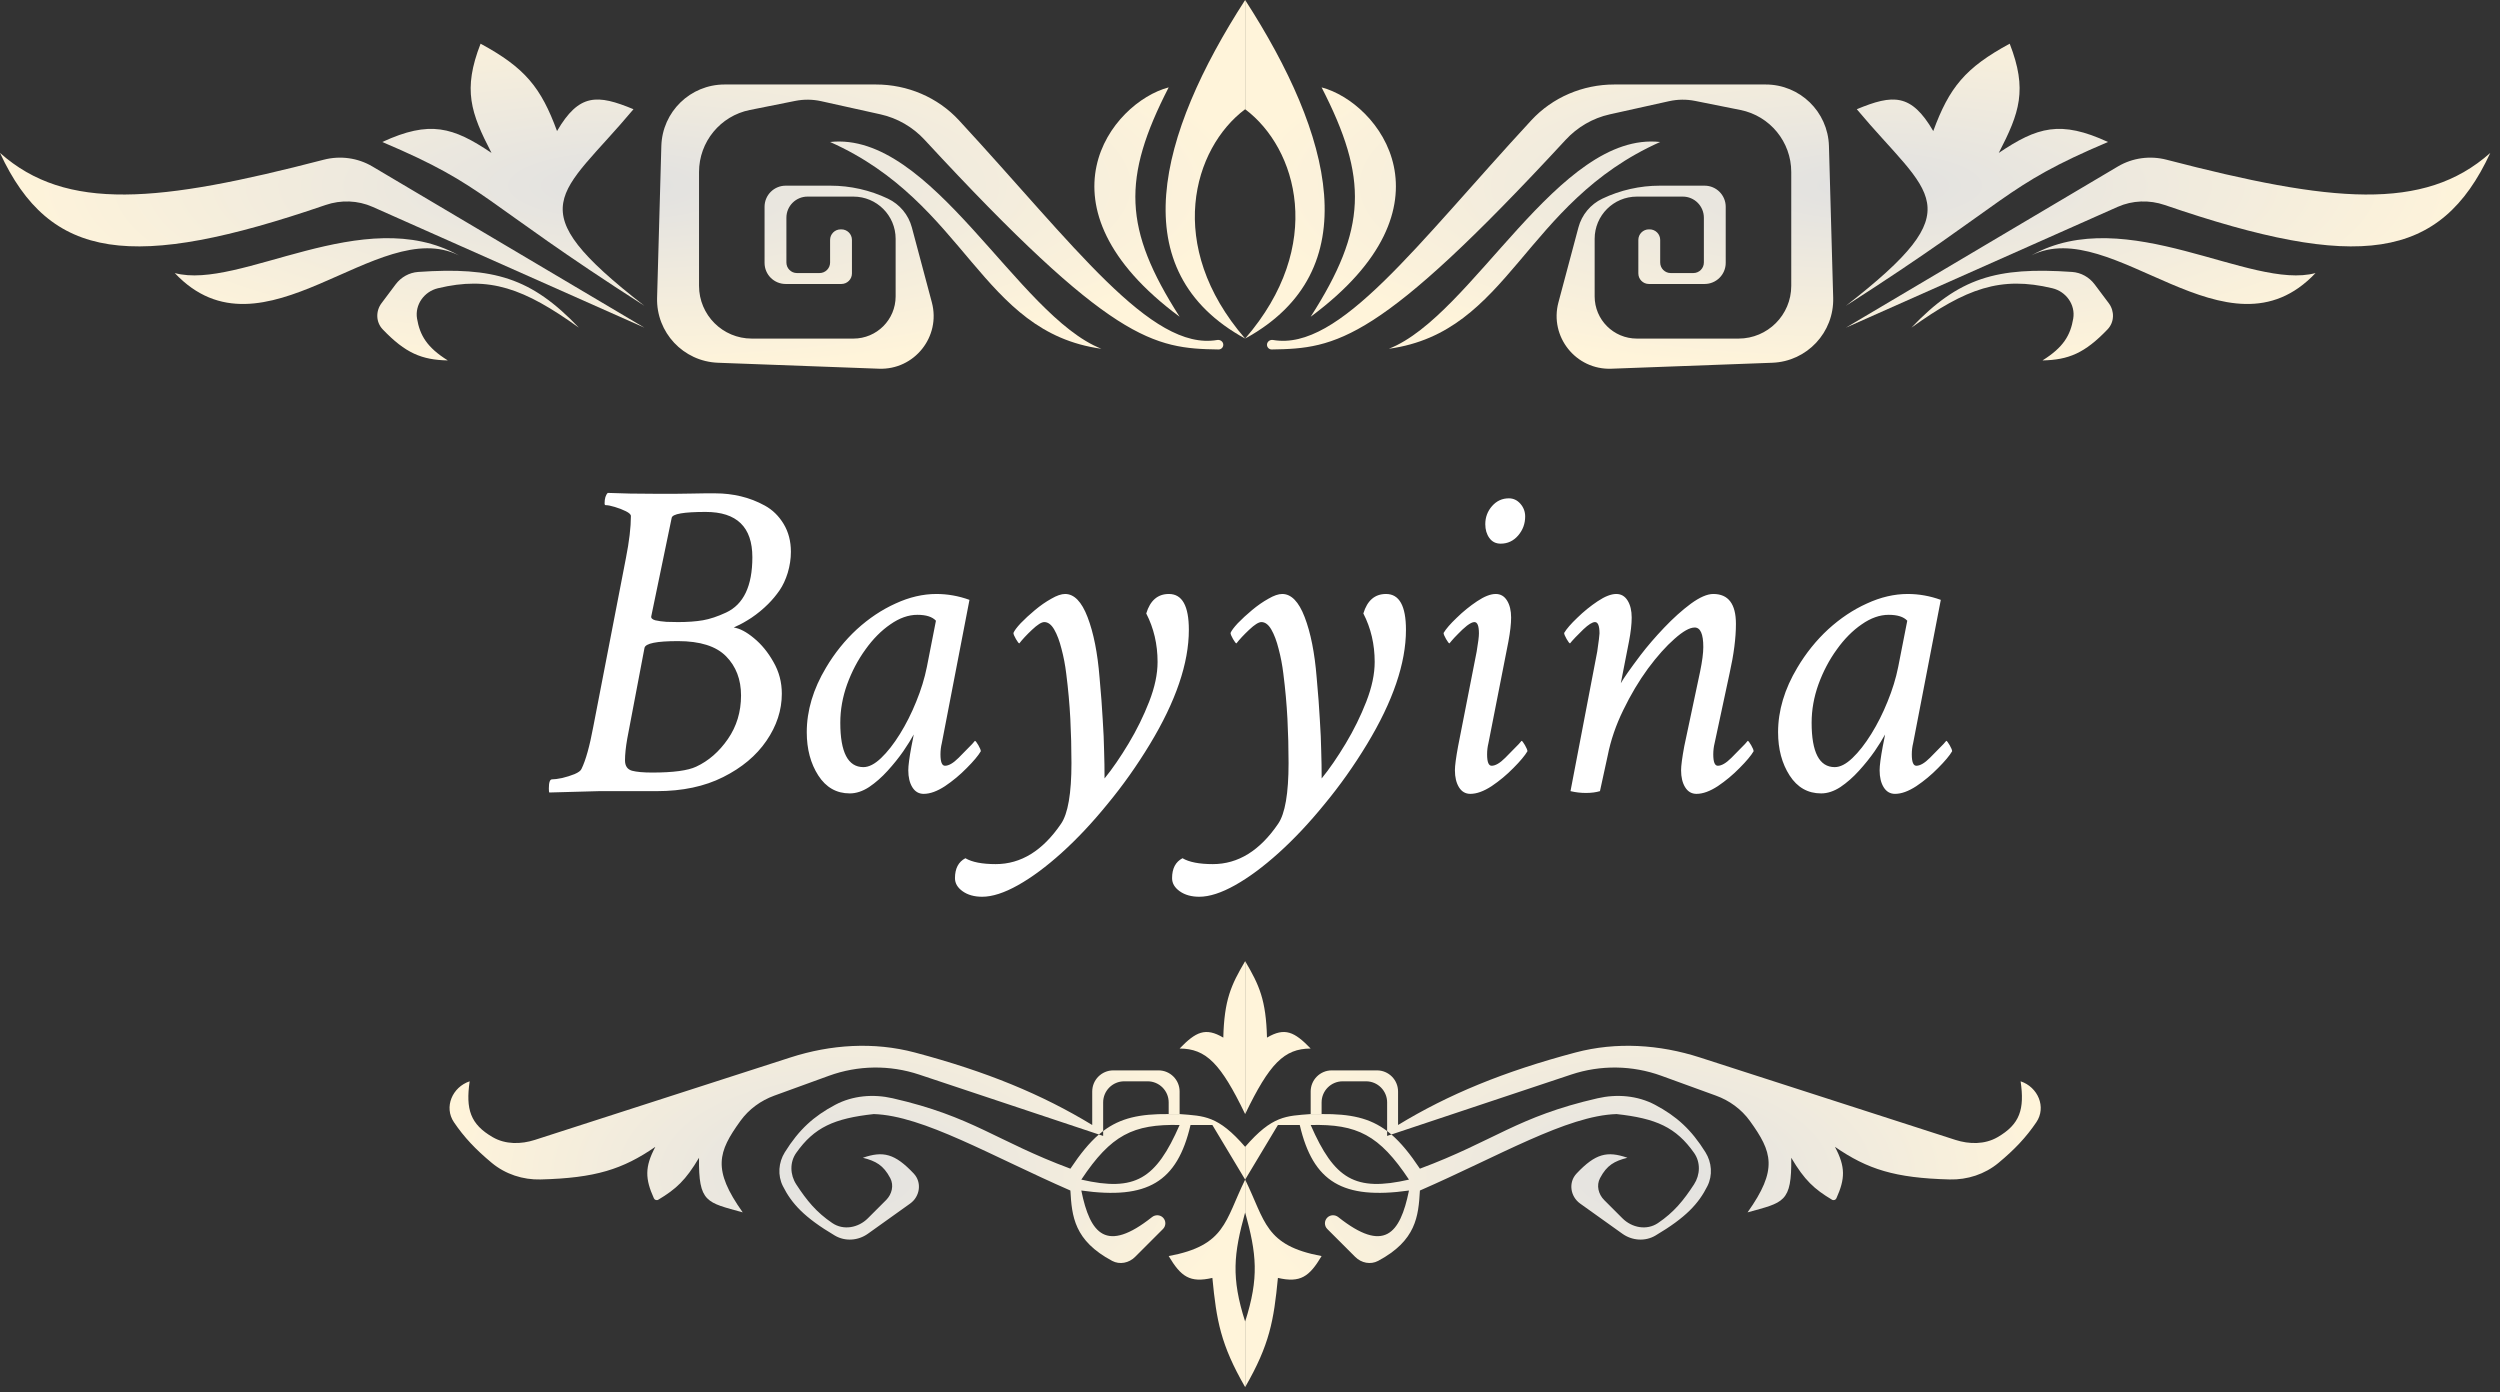 <svg width="237" height="132" viewBox="0 0 237 132" fill="none" xmlns="http://www.w3.org/2000/svg">
<rect x="0" y="0" width="237" height="132" fill="#333333" stroke="none"/>
<path d="M50.713 108.06C49.389 108.487 47.922 108.504 46.717 107.809C44.58 106.575 44.142 105.154 44.524 102.508V102.508C42.88 103.056 42.063 104.953 43.034 106.388C43.998 107.812 45.094 108.974 46.627 110.246C47.918 111.316 49.57 111.855 51.246 111.812C56.441 111.679 59.035 110.851 62.126 108.72C61.105 110.641 61.162 111.76 61.989 113.6C62.061 113.76 62.257 113.822 62.408 113.731C64.083 112.73 65.004 111.892 66.268 109.756C66.216 114.032 66.985 113.977 70.41 114.933C67.52 110.86 68.053 109.221 70.198 106.254C70.996 105.151 72.126 104.331 73.406 103.866L78.578 101.985C81.335 100.982 84.349 100.942 87.132 101.869L104.174 107.55C104.308 107.435 104.443 107.326 104.579 107.223V104.508C104.579 103.403 105.474 102.508 106.579 102.508H108.791C109.896 102.508 110.791 103.403 110.791 104.508V105.614H111.827V103.472C111.827 102.368 110.931 101.472 109.827 101.472H105.543C104.439 101.472 103.543 102.368 103.543 103.472V106.65C98.774 103.748 93.533 101.584 86.726 99.777C82.846 98.747 78.754 99.014 74.933 100.247L50.713 108.06Z" fill="url(#paint0_radial_692_2082)"/>
<path fill-rule="evenodd" clip-rule="evenodd" d="M118.04 111.827V108.721C115.458 105.74 114.164 105.799 111.827 105.614H110.791C108.063 105.589 106.223 105.979 104.579 107.223V107.685L104.174 107.55C103.27 108.327 102.41 109.382 101.473 110.791C94.423 108.167 92.242 105.859 84.631 104.117C82.793 103.696 80.838 103.854 79.174 104.739C77.141 105.82 75.748 107.075 74.401 109.235C73.798 110.201 73.705 111.42 74.215 112.438C75.05 114.107 76.25 115.417 79.138 117.128C80.119 117.709 81.351 117.62 82.279 116.957L86.28 114.099C87.219 113.429 87.413 112.09 86.622 111.251C84.831 109.354 83.723 109.09 81.799 109.756C83.025 110.067 83.748 110.456 84.397 111.688C84.76 112.378 84.552 113.216 84.001 113.767L82.276 115.492C81.371 116.397 79.967 116.664 78.906 115.948C77.392 114.927 76.479 113.802 75.488 112.283C74.894 111.372 74.854 110.185 75.48 109.296C77.189 106.871 79.077 106.022 82.835 105.614C87.514 105.758 93.974 109.592 101.473 112.862C101.611 115.305 101.827 117.608 105.431 119.531C106.15 119.915 107.027 119.733 107.604 119.156L110.252 116.508C110.55 116.21 110.55 115.727 110.252 115.429V115.429C109.972 115.149 109.522 115.134 109.211 115.381C104.883 118.812 103.35 117.017 102.508 112.862C108.785 113.743 111.601 112.063 112.862 106.65H114.933L118.04 111.827ZM102.508 111.827C105.324 107.593 107.417 106.549 111.827 106.65C109.582 111.782 107.624 113.001 102.508 111.827Z" fill="url(#paint1_radial_692_2082)"/>
<path d="M118.04 114.933V111.827C116.112 115.763 116.189 118.074 110.791 119.075C111.96 121.038 112.806 121.636 114.933 121.146C115.325 125.201 115.718 127.472 118.04 131.5V125.287C116.703 121.107 116.953 118.865 118.04 114.933Z" fill="url(#paint2_radial_692_2082)"/>
<path d="M115.969 98.366C116.06 94.792 116.696 93.394 118.04 91.118V105.614C115.723 100.811 114.342 99.414 111.827 99.401C113.365 97.812 114.277 97.364 115.969 98.366Z" fill="url(#paint3_radial_692_2082)"/>
<path d="M185.366 108.06C186.69 108.487 188.157 108.504 189.362 107.809C191.499 106.575 191.937 105.154 191.555 102.508V102.508C193.199 103.056 194.016 104.953 193.045 106.388C192.081 107.812 190.985 108.974 189.452 110.246C188.161 111.316 186.509 111.855 184.833 111.812C179.638 111.679 177.044 110.851 173.953 108.72C174.974 110.641 174.917 111.76 174.09 113.6C174.018 113.76 173.822 113.822 173.671 113.731C171.996 112.73 171.075 111.892 169.811 109.756C169.863 114.032 169.094 113.977 165.669 114.933C168.559 110.86 168.026 109.221 165.881 106.254C165.083 105.151 163.953 104.331 162.673 103.866L157.501 101.985C154.744 100.982 151.73 100.942 148.947 101.869L131.905 107.55C131.771 107.435 131.636 107.326 131.5 107.223V104.508C131.5 103.403 130.605 102.508 129.5 102.508H127.288C126.183 102.508 125.288 103.403 125.288 104.508V105.614H124.252V103.472C124.252 102.368 125.148 101.472 126.252 101.472H130.536C131.64 101.472 132.536 102.368 132.536 103.472V106.65C137.305 103.748 142.547 101.584 149.353 99.777C153.233 98.747 157.325 99.014 161.146 100.247L185.366 108.06Z" fill="url(#paint4_radial_692_2082)"/>
<path fill-rule="evenodd" clip-rule="evenodd" d="M118.04 111.827V108.721C120.621 105.74 121.915 105.799 124.252 105.614H125.288C128.016 105.589 129.856 105.979 131.5 107.223V107.685L131.905 107.55C132.809 108.327 133.669 109.382 134.607 110.791C141.656 108.167 143.837 105.859 151.448 104.117C153.286 103.696 155.241 103.854 156.905 104.739C158.938 105.82 160.331 107.075 161.678 109.235C162.281 110.201 162.374 111.42 161.864 112.438C161.029 114.107 159.829 115.417 156.941 117.128C155.96 117.709 154.728 117.62 153.8 116.957L149.799 114.099C148.86 113.429 148.666 112.09 149.457 111.251C151.248 109.354 152.356 109.09 154.28 109.756C153.054 110.067 152.331 110.456 151.683 111.688C151.319 112.378 151.527 113.216 152.079 113.767L153.803 115.492C154.708 116.397 156.112 116.664 157.173 115.948C158.687 114.927 159.601 113.802 160.591 112.283C161.185 111.372 161.225 110.185 160.599 109.296C158.891 106.871 157.002 106.022 153.244 105.614C148.565 105.758 142.105 109.592 134.607 112.862C134.468 115.305 134.252 117.608 130.648 119.531C129.929 119.915 129.052 119.733 128.475 119.156L125.827 116.508C125.529 116.21 125.529 115.727 125.827 115.429V115.429C126.107 115.149 126.557 115.134 126.868 115.381C131.196 118.812 132.729 117.017 133.571 112.862C127.294 113.743 124.479 112.063 123.217 106.65H121.146L118.04 111.827ZM133.571 111.827C130.755 107.593 128.662 106.549 124.252 106.65C126.497 111.782 128.455 113.001 133.571 111.827Z" fill="url(#paint5_radial_692_2082)"/>
<path d="M118.04 114.933V111.827C119.967 115.763 119.89 118.074 125.288 119.075C124.119 121.038 123.273 121.636 121.146 121.146C120.755 125.201 120.362 127.472 118.04 131.5V125.287C119.376 121.107 119.126 118.865 118.04 114.933Z" fill="url(#paint6_radial_692_2082)"/>
<path d="M120.11 98.366C120.019 94.792 119.383 93.394 118.04 91.118V105.614C120.356 100.811 121.737 99.414 124.252 99.401C122.714 97.812 121.802 97.364 120.11 98.366Z" fill="url(#paint7_radial_692_2082)"/>
<path d="M74.117 65.762C74.117 67.323 73.63 68.812 72.656 70.231C71.697 71.634 70.329 72.78 68.553 73.668C66.791 74.556 64.693 75 62.258 75H56.801L52.074 75.129C52.046 75.1 52.031 74.971 52.031 74.742C52.031 74.169 52.132 73.883 52.332 73.883C52.561 73.883 52.883 73.84 53.299 73.754C53.714 73.654 54.101 73.532 54.459 73.389C54.831 73.231 55.053 73.066 55.125 72.894C55.526 72.078 55.898 70.746 56.242 68.898L59.336 52.914C59.651 51.324 59.809 49.992 59.809 48.918C59.809 48.775 59.651 48.624 59.336 48.467C59.021 48.309 58.67 48.173 58.283 48.059C57.911 47.944 57.617 47.887 57.402 47.887C57.345 47.887 57.316 47.829 57.316 47.715C57.316 47.257 57.417 46.927 57.617 46.727C58.276 46.755 58.985 46.777 59.744 46.791C60.518 46.805 61.341 46.812 62.215 46.812C62.888 46.812 63.497 46.812 64.041 46.812C64.6 46.812 65.094 46.805 65.523 46.791C65.953 46.777 66.361 46.77 66.748 46.77C67.135 46.77 67.5 46.77 67.844 46.77C68.646 46.77 69.441 46.863 70.228 47.049C71.016 47.235 71.775 47.529 72.506 47.93C73.236 48.331 73.831 48.911 74.289 49.67C74.747 50.429 74.977 51.31 74.977 52.312C74.977 52.971 74.876 53.637 74.676 54.31C74.475 54.955 74.217 55.507 73.902 55.965C73.587 56.423 73.229 56.853 72.828 57.254C72.341 57.741 71.811 58.178 71.238 58.565C70.665 58.937 70.193 59.202 69.82 59.359L69.562 59.488C70.135 59.574 70.773 59.911 71.475 60.498C72.191 61.085 72.807 61.837 73.322 62.754C73.852 63.671 74.117 64.673 74.117 65.762ZM71.324 52.828C71.324 49.964 69.849 48.531 66.898 48.531C64.822 48.531 63.747 48.717 63.676 49.09L61.742 58.414C61.699 58.586 61.821 58.715 62.107 58.801C62.408 58.872 62.766 58.922 63.182 58.951C63.597 58.965 63.962 58.973 64.277 58.973C65.194 58.973 65.982 58.915 66.641 58.801C67.299 58.686 68.03 58.443 68.832 58.07C70.493 57.297 71.324 55.55 71.324 52.828ZM70.25 65.934C70.25 64.415 69.777 63.176 68.832 62.217C67.887 61.257 66.368 60.777 64.277 60.777C62.243 60.777 61.184 60.992 61.098 61.422L59.465 70.016C59.322 70.832 59.25 71.519 59.25 72.078C59.25 72.608 59.472 72.938 59.916 73.066C60.36 73.181 60.997 73.238 61.828 73.238C63.819 73.238 65.208 73.052 65.996 72.68C67.171 72.135 68.173 71.262 69.004 70.059C69.835 68.856 70.25 67.481 70.25 65.934ZM88.769 56.309C89.829 56.309 90.875 56.495 91.906 56.867L89.285 70.445C89.199 70.789 89.156 71.147 89.156 71.519C89.156 72.236 89.299 72.594 89.586 72.594C89.944 72.594 90.374 72.343 90.875 71.842C91.376 71.326 91.806 70.889 92.164 70.531L92.422 70.231C92.479 70.231 92.587 70.367 92.744 70.639C92.902 70.911 92.981 71.104 92.981 71.219C92.737 71.634 92.293 72.164 91.648 72.809C91.018 73.453 90.331 74.026 89.586 74.527C88.841 75.014 88.168 75.258 87.566 75.258C87.108 75.258 86.75 75.05 86.492 74.635C86.234 74.219 86.106 73.682 86.106 73.023C86.106 72.579 86.206 71.82 86.406 70.746L86.557 69.994C86.6 69.794 86.621 69.672 86.621 69.629C86.392 70.059 86.062 70.588 85.633 71.219C85.203 71.835 84.709 72.451 84.15 73.066C83.592 73.682 83.005 74.198 82.389 74.613C81.773 75.014 81.164 75.215 80.562 75.215C79.302 75.215 78.307 74.649 77.576 73.518C76.846 72.386 76.481 71.018 76.481 69.414C76.481 67.366 77.089 65.325 78.307 63.291C79.123 61.916 80.097 60.706 81.228 59.66C82.374 58.615 83.599 57.798 84.902 57.211C86.206 56.609 87.495 56.309 88.769 56.309ZM86.965 58.285C86.12 58.285 85.268 58.586 84.408 59.188C83.549 59.775 82.761 60.57 82.045 61.572C81.329 62.56 80.749 63.663 80.305 64.881C79.875 66.084 79.66 67.294 79.66 68.512C79.66 71.319 80.391 72.723 81.852 72.723C82.367 72.723 82.926 72.436 83.527 71.863C84.129 71.29 84.723 70.531 85.311 69.586C85.898 68.641 86.413 67.617 86.857 66.514C87.316 65.397 87.652 64.301 87.867 63.227L88.727 58.844C88.383 58.471 87.796 58.285 86.965 58.285ZM100.973 56.309C101.832 56.309 102.541 57.039 103.1 58.5C103.673 59.99 104.052 61.902 104.238 64.236C104.382 65.812 104.482 67.144 104.539 68.232C104.611 69.321 104.654 70.295 104.668 71.154C104.697 72.014 104.711 72.894 104.711 73.797C105.456 72.88 106.215 71.777 106.988 70.488C107.762 69.199 108.413 67.874 108.943 66.514C109.473 65.153 109.738 63.9 109.738 62.754C109.738 61.078 109.38 59.546 108.664 58.156C109.036 56.925 109.753 56.309 110.812 56.309C112.073 56.309 112.703 57.44 112.703 59.703C112.703 62.868 111.471 66.485 109.008 70.553C107.776 72.587 106.437 74.477 104.99 76.225C103.558 77.986 102.111 79.526 100.65 80.844C99.189 82.162 97.807 83.186 96.504 83.916C95.201 84.647 94.069 85.012 93.109 85.012C92.365 85.012 91.749 84.84 91.262 84.496C90.775 84.152 90.531 83.737 90.531 83.25C90.531 82.333 90.861 81.703 91.519 81.359C92.15 81.732 93.109 81.918 94.398 81.918C96.79 81.918 98.853 80.643 100.586 78.094C101.245 77.134 101.574 75.215 101.574 72.336C101.574 70.932 101.538 69.536 101.467 68.147C101.395 66.757 101.266 65.332 101.08 63.871C100.98 63.04 100.829 62.253 100.629 61.508C100.443 60.763 100.214 60.154 99.941 59.682C99.669 59.209 99.354 58.973 98.996 58.973C98.738 58.973 98.352 59.216 97.836 59.703C97.32 60.19 96.919 60.62 96.633 60.992C96.576 60.992 96.468 60.856 96.311 60.584C96.153 60.312 96.074 60.118 96.074 60.004C96.16 59.789 96.389 59.481 96.762 59.08C97.148 58.679 97.6 58.264 98.115 57.834C98.631 57.404 99.147 57.046 99.662 56.76C100.178 56.459 100.615 56.309 100.973 56.309ZM121.555 56.309C122.414 56.309 123.123 57.039 123.682 58.5C124.255 59.99 124.634 61.902 124.82 64.236C124.964 65.812 125.064 67.144 125.121 68.232C125.193 69.321 125.236 70.295 125.25 71.154C125.279 72.014 125.293 72.894 125.293 73.797C126.038 72.88 126.797 71.777 127.57 70.488C128.344 69.199 128.995 67.874 129.525 66.514C130.055 65.153 130.32 63.9 130.32 62.754C130.32 61.078 129.962 59.546 129.246 58.156C129.618 56.925 130.335 56.309 131.395 56.309C132.655 56.309 133.285 57.44 133.285 59.703C133.285 62.868 132.053 66.485 129.59 70.553C128.358 72.587 127.019 74.477 125.572 76.225C124.14 77.986 122.693 79.526 121.232 80.844C119.771 82.162 118.389 83.186 117.086 83.916C115.783 84.647 114.651 85.012 113.691 85.012C112.947 85.012 112.331 84.84 111.844 84.496C111.357 84.152 111.113 83.737 111.113 83.25C111.113 82.333 111.443 81.703 112.102 81.359C112.732 81.732 113.691 81.918 114.98 81.918C117.372 81.918 119.435 80.643 121.168 78.094C121.827 77.134 122.156 75.215 122.156 72.336C122.156 70.932 122.12 69.536 122.049 68.147C121.977 66.757 121.848 65.332 121.662 63.871C121.562 63.04 121.411 62.253 121.211 61.508C121.025 60.763 120.796 60.154 120.523 59.682C120.251 59.209 119.936 58.973 119.578 58.973C119.32 58.973 118.934 59.216 118.418 59.703C117.902 60.19 117.501 60.62 117.215 60.992C117.158 60.992 117.05 60.856 116.893 60.584C116.735 60.312 116.656 60.118 116.656 60.004C116.742 59.789 116.971 59.481 117.344 59.08C117.73 58.679 118.182 58.264 118.697 57.834C119.213 57.404 119.729 57.046 120.244 56.76C120.76 56.459 121.197 56.309 121.555 56.309ZM143.039 47.242C143.469 47.242 143.834 47.414 144.135 47.758C144.436 48.102 144.586 48.503 144.586 48.961C144.586 49.648 144.364 50.25 143.92 50.766C143.476 51.281 142.924 51.539 142.266 51.539C141.807 51.539 141.449 51.36 141.191 51.002C140.934 50.644 140.805 50.207 140.805 49.691C140.805 49.033 141.02 48.46 141.449 47.973C141.879 47.486 142.409 47.242 143.039 47.242ZM141.793 56.309C142.251 56.309 142.609 56.516 142.867 56.932C143.125 57.347 143.254 57.884 143.254 58.543C143.254 59.13 143.168 59.889 142.996 60.82L141.105 70.445C141.02 70.789 140.977 71.147 140.977 71.519C140.977 72.236 141.12 72.594 141.406 72.594C141.764 72.594 142.194 72.343 142.695 71.842C143.197 71.326 143.626 70.889 143.984 70.531L144.242 70.231C144.299 70.231 144.407 70.367 144.564 70.639C144.722 70.911 144.801 71.104 144.801 71.219C144.557 71.634 144.113 72.164 143.469 72.809C142.839 73.453 142.151 74.026 141.406 74.527C140.661 75.014 139.988 75.258 139.387 75.258C138.928 75.258 138.57 75.05 138.312 74.635C138.055 74.219 137.926 73.682 137.926 73.023C137.926 72.594 138.026 71.835 138.227 70.746L139.988 61.766C140.132 60.921 140.203 60.348 140.203 60.047C140.203 59.331 140.06 58.973 139.773 58.973C139.602 58.973 139.365 59.087 139.064 59.316C138.778 59.546 138.499 59.803 138.227 60.09C137.954 60.362 137.754 60.577 137.625 60.734L137.41 60.992C137.353 60.992 137.245 60.856 137.088 60.584C136.93 60.312 136.852 60.118 136.852 60.004C137.081 59.617 137.496 59.137 138.098 58.565C138.699 57.977 139.344 57.454 140.031 56.996C140.719 56.538 141.306 56.309 141.793 56.309ZM153.223 56.309C153.681 56.309 154.039 56.516 154.297 56.932C154.555 57.347 154.684 57.884 154.684 58.543C154.684 59.173 154.598 59.932 154.426 60.82L153.652 64.773C153.924 64.287 154.548 63.398 155.521 62.109C156.166 61.264 156.911 60.398 157.756 59.51C158.615 58.607 159.46 57.848 160.291 57.232C161.136 56.617 161.845 56.309 162.418 56.309C163.85 56.309 164.566 57.254 164.566 59.145C164.566 60.477 164.366 62.038 163.965 63.828L162.547 70.445C162.461 70.789 162.418 71.147 162.418 71.519C162.418 72.236 162.561 72.594 162.848 72.594C163.206 72.594 163.635 72.343 164.137 71.842C164.638 71.326 165.068 70.889 165.426 70.531L165.684 70.231C165.741 70.231 165.848 70.367 166.006 70.639C166.163 70.911 166.242 71.104 166.242 71.219C165.999 71.634 165.555 72.164 164.91 72.809C164.28 73.453 163.592 74.026 162.848 74.527C162.103 75.014 161.43 75.258 160.828 75.258C160.37 75.258 160.012 75.05 159.754 74.635C159.496 74.219 159.367 73.682 159.367 73.023C159.367 72.594 159.467 71.835 159.668 70.746L161.172 63.656C161.372 62.682 161.473 61.909 161.473 61.336C161.473 60.104 161.201 59.488 160.656 59.488C160.184 59.488 159.546 59.846 158.744 60.562C157.942 61.264 157.104 62.203 156.23 63.377C155.371 64.551 154.59 65.862 153.889 67.309C153.187 68.741 152.693 70.188 152.406 71.648L151.676 75C151.289 75.115 150.845 75.172 150.344 75.172C149.857 75.172 149.37 75.115 148.883 75L151.418 61.766C151.561 60.777 151.633 60.204 151.633 60.047C151.633 59.331 151.49 58.973 151.203 58.973C150.96 58.973 150.594 59.202 150.107 59.66C149.878 59.889 149.628 60.14 149.355 60.412C149.098 60.684 148.926 60.878 148.84 60.992C148.783 60.992 148.675 60.856 148.518 60.584C148.36 60.312 148.281 60.118 148.281 60.004C148.51 59.617 148.926 59.137 149.527 58.565C150.129 57.977 150.773 57.454 151.461 56.996C152.148 56.538 152.736 56.309 153.223 56.309ZM180.852 56.309C181.911 56.309 182.957 56.495 183.988 56.867L181.367 70.445C181.281 70.789 181.238 71.147 181.238 71.519C181.238 72.236 181.382 72.594 181.668 72.594C182.026 72.594 182.456 72.343 182.957 71.842C183.458 71.326 183.888 70.889 184.246 70.531L184.504 70.231C184.561 70.231 184.669 70.367 184.826 70.639C184.984 70.911 185.062 71.104 185.062 71.219C184.819 71.634 184.375 72.164 183.73 72.809C183.1 73.453 182.413 74.026 181.668 74.527C180.923 75.014 180.25 75.258 179.648 75.258C179.19 75.258 178.832 75.05 178.574 74.635C178.316 74.219 178.188 73.682 178.188 73.023C178.188 72.579 178.288 71.82 178.488 70.746L178.639 69.994C178.682 69.794 178.703 69.672 178.703 69.629C178.474 70.059 178.145 70.588 177.715 71.219C177.285 71.835 176.791 72.451 176.232 73.066C175.674 73.682 175.087 74.198 174.471 74.613C173.855 75.014 173.246 75.215 172.645 75.215C171.384 75.215 170.389 74.649 169.658 73.518C168.928 72.386 168.562 71.018 168.562 69.414C168.562 67.366 169.171 65.325 170.389 63.291C171.205 61.916 172.179 60.706 173.311 59.66C174.456 58.615 175.681 57.798 176.984 57.211C178.288 56.609 179.577 56.309 180.852 56.309ZM179.047 58.285C178.202 58.285 177.35 58.586 176.49 59.188C175.631 59.775 174.843 60.57 174.127 61.572C173.411 62.56 172.831 63.663 172.387 64.881C171.957 66.084 171.742 67.294 171.742 68.512C171.742 71.319 172.473 72.723 173.934 72.723C174.449 72.723 175.008 72.436 175.609 71.863C176.211 71.29 176.805 70.531 177.393 69.586C177.98 68.641 178.495 67.617 178.939 66.514C179.398 65.397 179.734 64.301 179.949 63.227L180.809 58.844C180.465 58.471 179.878 58.285 179.047 58.285Z" fill="white"/>
<path d="M0 14.496C6.3 20.098 15.079 19.198 30.687 15.142C32.25 14.736 33.917 14.96 35.306 15.783L61.09 31.063L35.33 19.614C33.92 18.987 32.318 18.935 30.859 19.436C12.55 25.716 4.737 24.728 0 14.496Z" fill="url(#paint8_radial_692_2082)"/>
<path d="M16.567 25.886C22.709 27.549 34.486 19.175 43.503 24.213C35.799 20.345 24.927 34.738 16.567 25.886Z" fill="url(#paint9_radial_692_2082)"/>
<path d="M42.453 34.169C40.475 32.938 39.804 31.791 39.536 30.205C39.314 28.887 40.214 27.637 41.514 27.326C46.406 26.155 49.66 27.317 54.878 31.063C50.376 26.336 46.825 25.284 39.647 25.78C38.797 25.839 38.019 26.275 37.508 26.956L36.167 28.745C35.605 29.494 35.631 30.543 36.278 31.221C38.443 33.484 39.98 34.116 42.453 34.169Z" fill="url(#paint10_radial_692_2082)"/>
<path d="M61.09 28.992C48.873 19.507 53.131 18.638 60.055 10.354C56.629 8.932 54.894 8.839 52.807 12.425C51.288 8.294 49.778 6.427 45.559 4.142C43.852 8.52 44.632 10.699 46.594 14.496C42.938 12.035 40.747 11.382 36.24 13.461C46.305 17.727 45.293 18.875 61.09 28.992Z" fill="url(#paint11_radial_692_2082)"/>
<path d="M78.693 22.744C78.693 22.192 79.141 21.744 79.693 21.744H79.764C80.316 21.744 80.764 22.192 80.764 22.744V25.921C80.764 26.474 80.316 26.921 79.764 26.921H74.48C73.376 26.921 72.48 26.026 72.48 24.921V19.602C72.48 18.498 73.376 17.602 74.48 17.602H78.728C80.614 17.602 82.475 18.023 84.178 18.834V18.834C85.296 19.366 86.125 20.363 86.444 21.56L88.34 28.669C89.206 31.918 86.684 35.079 83.324 34.954L68.068 34.389C64.778 34.267 62.2 31.517 62.292 28.226L62.695 13.843C62.786 10.595 65.444 8.01 68.692 8.01H83.039C86.023 8.01 88.89 9.217 90.915 11.409C101.807 23.194 109.097 33.322 115.395 32.23C115.685 32.18 115.968 32.392 115.968 32.686V32.686C115.968 32.932 115.766 33.132 115.519 33.129C109.37 33.045 105.37 32.431 87.653 13.254C86.537 12.046 85.079 11.198 83.474 10.841L77.858 9.594C77.043 9.412 76.199 9.403 75.38 9.567L71.091 10.425C68.287 10.986 66.268 13.448 66.268 16.309V27.098C66.268 29.86 68.506 32.098 71.268 32.098H80.906C83.115 32.098 84.906 30.308 84.906 28.098V22.638C84.906 20.429 83.115 18.638 80.906 18.638H76.551C75.447 18.638 74.551 19.533 74.551 20.638V24.886C74.551 25.438 74.999 25.886 75.551 25.886H77.693C78.245 25.886 78.693 25.438 78.693 24.886V22.744Z" fill="url(#paint12_radial_692_2082)"/>
<path d="M104.412 33.063C96.474 29.951 88.324 12.407 78.693 13.461C91.666 19.233 92.918 31.479 104.412 33.063Z" fill="url(#paint13_radial_692_2082)"/>
<path d="M111.827 30.028C106.485 21.683 106.361 16.914 110.791 8.283C105.363 9.714 97.626 19.511 111.827 30.028Z" fill="url(#paint14_radial_692_2082)"/>
<path d="M118.039 10.354C113.102 14.055 110.405 23.279 118.039 32.098C106.33 25.689 109.793 12.771 118.039 0V10.354Z" fill="url(#paint15_radial_692_2082)"/>
<path d="M236.079 14.496C229.778 20.098 221 19.198 205.392 15.142C203.829 14.736 202.162 14.96 200.773 15.783L174.988 31.063L200.748 19.614C202.158 18.987 203.76 18.935 205.22 19.436C223.529 25.716 231.342 24.728 236.079 14.496Z" fill="url(#paint16_radial_692_2082)"/>
<path d="M219.512 25.886C213.369 27.549 201.593 19.175 192.576 24.213C200.279 20.345 211.151 34.738 219.512 25.886Z" fill="url(#paint17_radial_692_2082)"/>
<path d="M193.626 34.169C195.604 32.938 196.275 31.791 196.542 30.205C196.765 28.887 195.865 27.637 194.565 27.326C189.672 26.155 186.419 27.317 181.201 31.063C185.703 26.336 189.254 25.284 196.432 25.78C197.281 25.839 198.06 26.275 198.571 26.956L199.912 28.745C200.474 29.494 200.448 30.543 199.8 31.221C197.636 33.484 196.099 34.116 193.626 34.169Z" fill="url(#paint18_radial_692_2082)"/>
<path d="M174.988 28.992C187.206 19.507 182.948 18.638 176.024 10.354C179.45 8.932 181.185 8.839 183.272 12.425C184.791 8.294 186.3 6.427 190.52 4.142C192.226 8.52 191.446 10.699 189.484 14.496C193.141 12.035 195.331 11.382 199.838 13.461C189.774 17.727 190.786 18.875 174.988 28.992Z" fill="url(#paint19_radial_692_2082)"/>
<path d="M157.386 22.744C157.386 22.192 156.938 21.744 156.386 21.744H156.315C155.763 21.744 155.315 22.192 155.315 22.744V25.921C155.315 26.474 155.763 26.921 156.315 26.921H161.598C162.703 26.921 163.598 26.026 163.598 24.921V19.602C163.598 18.498 162.703 17.602 161.598 17.602H157.351C155.465 17.602 153.603 18.023 151.901 18.834V18.834C150.782 19.366 149.954 20.363 149.635 21.56L147.739 28.669C146.872 31.918 149.395 35.079 152.755 34.954L168.011 34.389C171.301 34.267 173.878 31.517 173.786 28.226L173.384 13.843C173.293 10.595 170.635 8.01 167.386 8.01H153.04C150.056 8.01 147.189 9.217 145.164 11.409C134.272 23.194 126.982 33.322 120.683 32.23C120.393 32.18 120.11 32.392 120.11 32.686V32.686C120.11 32.932 120.313 33.132 120.559 33.129C126.708 33.045 130.709 32.431 148.426 13.254C149.542 12.046 150.999 11.198 152.605 10.841L158.22 9.594C159.035 9.412 159.88 9.403 160.698 9.567L164.988 10.425C167.792 10.986 169.811 13.448 169.811 16.309V27.098C169.811 29.86 167.572 32.098 164.811 32.098H155.173C152.964 32.098 151.173 30.308 151.173 28.098V22.638C151.173 20.429 152.964 18.638 155.173 18.638H159.527C160.632 18.638 161.527 19.533 161.527 20.638V24.886C161.527 25.438 161.08 25.886 160.527 25.886H158.386C157.833 25.886 157.386 25.438 157.386 24.886V22.744Z" fill="url(#paint20_radial_692_2082)"/>
<path d="M131.666 33.063C139.604 29.951 147.754 12.407 157.386 13.461C144.412 19.233 143.16 31.479 131.666 33.063Z" fill="url(#paint21_radial_692_2082)"/>
<path d="M124.252 30.028C129.594 21.683 129.718 16.914 125.287 8.283C130.716 9.714 138.453 19.511 124.252 30.028Z" fill="url(#paint22_radial_692_2082)"/>
<path d="M118.039 10.354C122.976 14.055 125.673 23.279 118.039 32.098C129.749 25.689 126.286 12.771 118.039 0V10.354Z" fill="url(#paint23_radial_692_2082)"/>
<defs>
<radialGradient id="paint0_radial_692_2082" cx="0" cy="0" r="1" gradientUnits="userSpaceOnUse" gradientTransform="translate(79.728 111.309) scale(38.311 20.191)">
<stop stop-color="#E1E1E1"/>
<stop offset="1" stop-color="#FFF4DA"/>
</radialGradient>
<radialGradient id="paint1_radial_692_2082" cx="0" cy="0" r="1" gradientUnits="userSpaceOnUse" gradientTransform="translate(79.728 111.309) scale(38.311 20.191)">
<stop stop-color="#E1E1E1"/>
<stop offset="1" stop-color="#FFF4DA"/>
</radialGradient>
<radialGradient id="paint2_radial_692_2082" cx="0" cy="0" r="1" gradientUnits="userSpaceOnUse" gradientTransform="translate(79.728 111.309) scale(38.311 20.191)">
<stop stop-color="#E1E1E1"/>
<stop offset="1" stop-color="#FFF4DA"/>
</radialGradient>
<radialGradient id="paint3_radial_692_2082" cx="0" cy="0" r="1" gradientUnits="userSpaceOnUse" gradientTransform="translate(79.728 111.309) scale(38.311 20.191)">
<stop stop-color="#E1E1E1"/>
<stop offset="1" stop-color="#FFF4DA"/>
</radialGradient>
<radialGradient id="paint4_radial_692_2082" cx="0" cy="0" r="1" gradientUnits="userSpaceOnUse" gradientTransform="translate(156.351 111.309) rotate(180) scale(38.311 20.191)">
<stop stop-color="#E1E1E1"/>
<stop offset="1" stop-color="#FFF4DA"/>
</radialGradient>
<radialGradient id="paint5_radial_692_2082" cx="0" cy="0" r="1" gradientUnits="userSpaceOnUse" gradientTransform="translate(156.351 111.309) rotate(180) scale(38.311 20.191)">
<stop stop-color="#E1E1E1"/>
<stop offset="1" stop-color="#FFF4DA"/>
</radialGradient>
<radialGradient id="paint6_radial_692_2082" cx="0" cy="0" r="1" gradientUnits="userSpaceOnUse" gradientTransform="translate(156.351 111.309) rotate(180) scale(38.311 20.191)">
<stop stop-color="#E1E1E1"/>
<stop offset="1" stop-color="#FFF4DA"/>
</radialGradient>
<radialGradient id="paint7_radial_692_2082" cx="0" cy="0" r="1" gradientUnits="userSpaceOnUse" gradientTransform="translate(156.351 111.309) rotate(180) scale(38.311 20.191)">
<stop stop-color="#E1E1E1"/>
<stop offset="1" stop-color="#FFF4DA"/>
</radialGradient>
<radialGradient id="paint8_radial_692_2082" cx="0" cy="0" r="1" gradientUnits="userSpaceOnUse" gradientTransform="translate(59.02 17.602) scale(59.02 17.602)">
<stop stop-color="#E1E1E1"/>
<stop offset="1" stop-color="#FFF4DA"/>
</radialGradient>
<radialGradient id="paint9_radial_692_2082" cx="0" cy="0" r="1" gradientUnits="userSpaceOnUse" gradientTransform="translate(59.02 17.602) scale(59.02 17.602)">
<stop stop-color="#E1E1E1"/>
<stop offset="1" stop-color="#FFF4DA"/>
</radialGradient>
<radialGradient id="paint10_radial_692_2082" cx="0" cy="0" r="1" gradientUnits="userSpaceOnUse" gradientTransform="translate(59.02 17.602) scale(59.02 17.602)">
<stop stop-color="#E1E1E1"/>
<stop offset="1" stop-color="#FFF4DA"/>
</radialGradient>
<radialGradient id="paint11_radial_692_2082" cx="0" cy="0" r="1" gradientUnits="userSpaceOnUse" gradientTransform="translate(59.02 17.602) scale(59.02 17.602)">
<stop stop-color="#E1E1E1"/>
<stop offset="1" stop-color="#FFF4DA"/>
</radialGradient>
<radialGradient id="paint12_radial_692_2082" cx="0" cy="0" r="1" gradientUnits="userSpaceOnUse" gradientTransform="translate(59.02 17.602) scale(59.02 17.602)">
<stop stop-color="#E1E1E1"/>
<stop offset="1" stop-color="#FFF4DA"/>
</radialGradient>
<radialGradient id="paint13_radial_692_2082" cx="0" cy="0" r="1" gradientUnits="userSpaceOnUse" gradientTransform="translate(59.02 17.602) scale(59.02 17.602)">
<stop stop-color="#E1E1E1"/>
<stop offset="1" stop-color="#FFF4DA"/>
</radialGradient>
<radialGradient id="paint14_radial_692_2082" cx="0" cy="0" r="1" gradientUnits="userSpaceOnUse" gradientTransform="translate(59.02 17.602) scale(59.02 17.602)">
<stop stop-color="#E1E1E1"/>
<stop offset="1" stop-color="#FFF4DA"/>
</radialGradient>
<radialGradient id="paint15_radial_692_2082" cx="0" cy="0" r="1" gradientUnits="userSpaceOnUse" gradientTransform="translate(59.02 17.602) scale(59.02 17.602)">
<stop stop-color="#E1E1E1"/>
<stop offset="1" stop-color="#FFF4DA"/>
</radialGradient>
<radialGradient id="paint16_radial_692_2082" cx="0" cy="0" r="1" gradientUnits="userSpaceOnUse" gradientTransform="translate(177.059 17.602) rotate(180) scale(59.02 17.602)">
<stop stop-color="#E1E1E1"/>
<stop offset="1" stop-color="#FFF4DA"/>
</radialGradient>
<radialGradient id="paint17_radial_692_2082" cx="0" cy="0" r="1" gradientUnits="userSpaceOnUse" gradientTransform="translate(177.059 17.602) rotate(180) scale(59.02 17.602)">
<stop stop-color="#E1E1E1"/>
<stop offset="1" stop-color="#FFF4DA"/>
</radialGradient>
<radialGradient id="paint18_radial_692_2082" cx="0" cy="0" r="1" gradientUnits="userSpaceOnUse" gradientTransform="translate(177.059 17.602) rotate(180) scale(59.02 17.602)">
<stop stop-color="#E1E1E1"/>
<stop offset="1" stop-color="#FFF4DA"/>
</radialGradient>
<radialGradient id="paint19_radial_692_2082" cx="0" cy="0" r="1" gradientUnits="userSpaceOnUse" gradientTransform="translate(177.059 17.602) rotate(180) scale(59.02 17.602)">
<stop stop-color="#E1E1E1"/>
<stop offset="1" stop-color="#FFF4DA"/>
</radialGradient>
<radialGradient id="paint20_radial_692_2082" cx="0" cy="0" r="1" gradientUnits="userSpaceOnUse" gradientTransform="translate(177.059 17.602) rotate(180) scale(59.02 17.602)">
<stop stop-color="#E1E1E1"/>
<stop offset="1" stop-color="#FFF4DA"/>
</radialGradient>
<radialGradient id="paint21_radial_692_2082" cx="0" cy="0" r="1" gradientUnits="userSpaceOnUse" gradientTransform="translate(177.059 17.602) rotate(180) scale(59.02 17.602)">
<stop stop-color="#E1E1E1"/>
<stop offset="1" stop-color="#FFF4DA"/>
</radialGradient>
<radialGradient id="paint22_radial_692_2082" cx="0" cy="0" r="1" gradientUnits="userSpaceOnUse" gradientTransform="translate(177.059 17.602) rotate(180) scale(59.02 17.602)">
<stop stop-color="#E1E1E1"/>
<stop offset="1" stop-color="#FFF4DA"/>
</radialGradient>
<radialGradient id="paint23_radial_692_2082" cx="0" cy="0" r="1" gradientUnits="userSpaceOnUse" gradientTransform="translate(177.059 17.602) rotate(180) scale(59.02 17.602)">
<stop stop-color="#E1E1E1"/>
<stop offset="1" stop-color="#FFF4DA"/>
</radialGradient>
</defs>
</svg>
